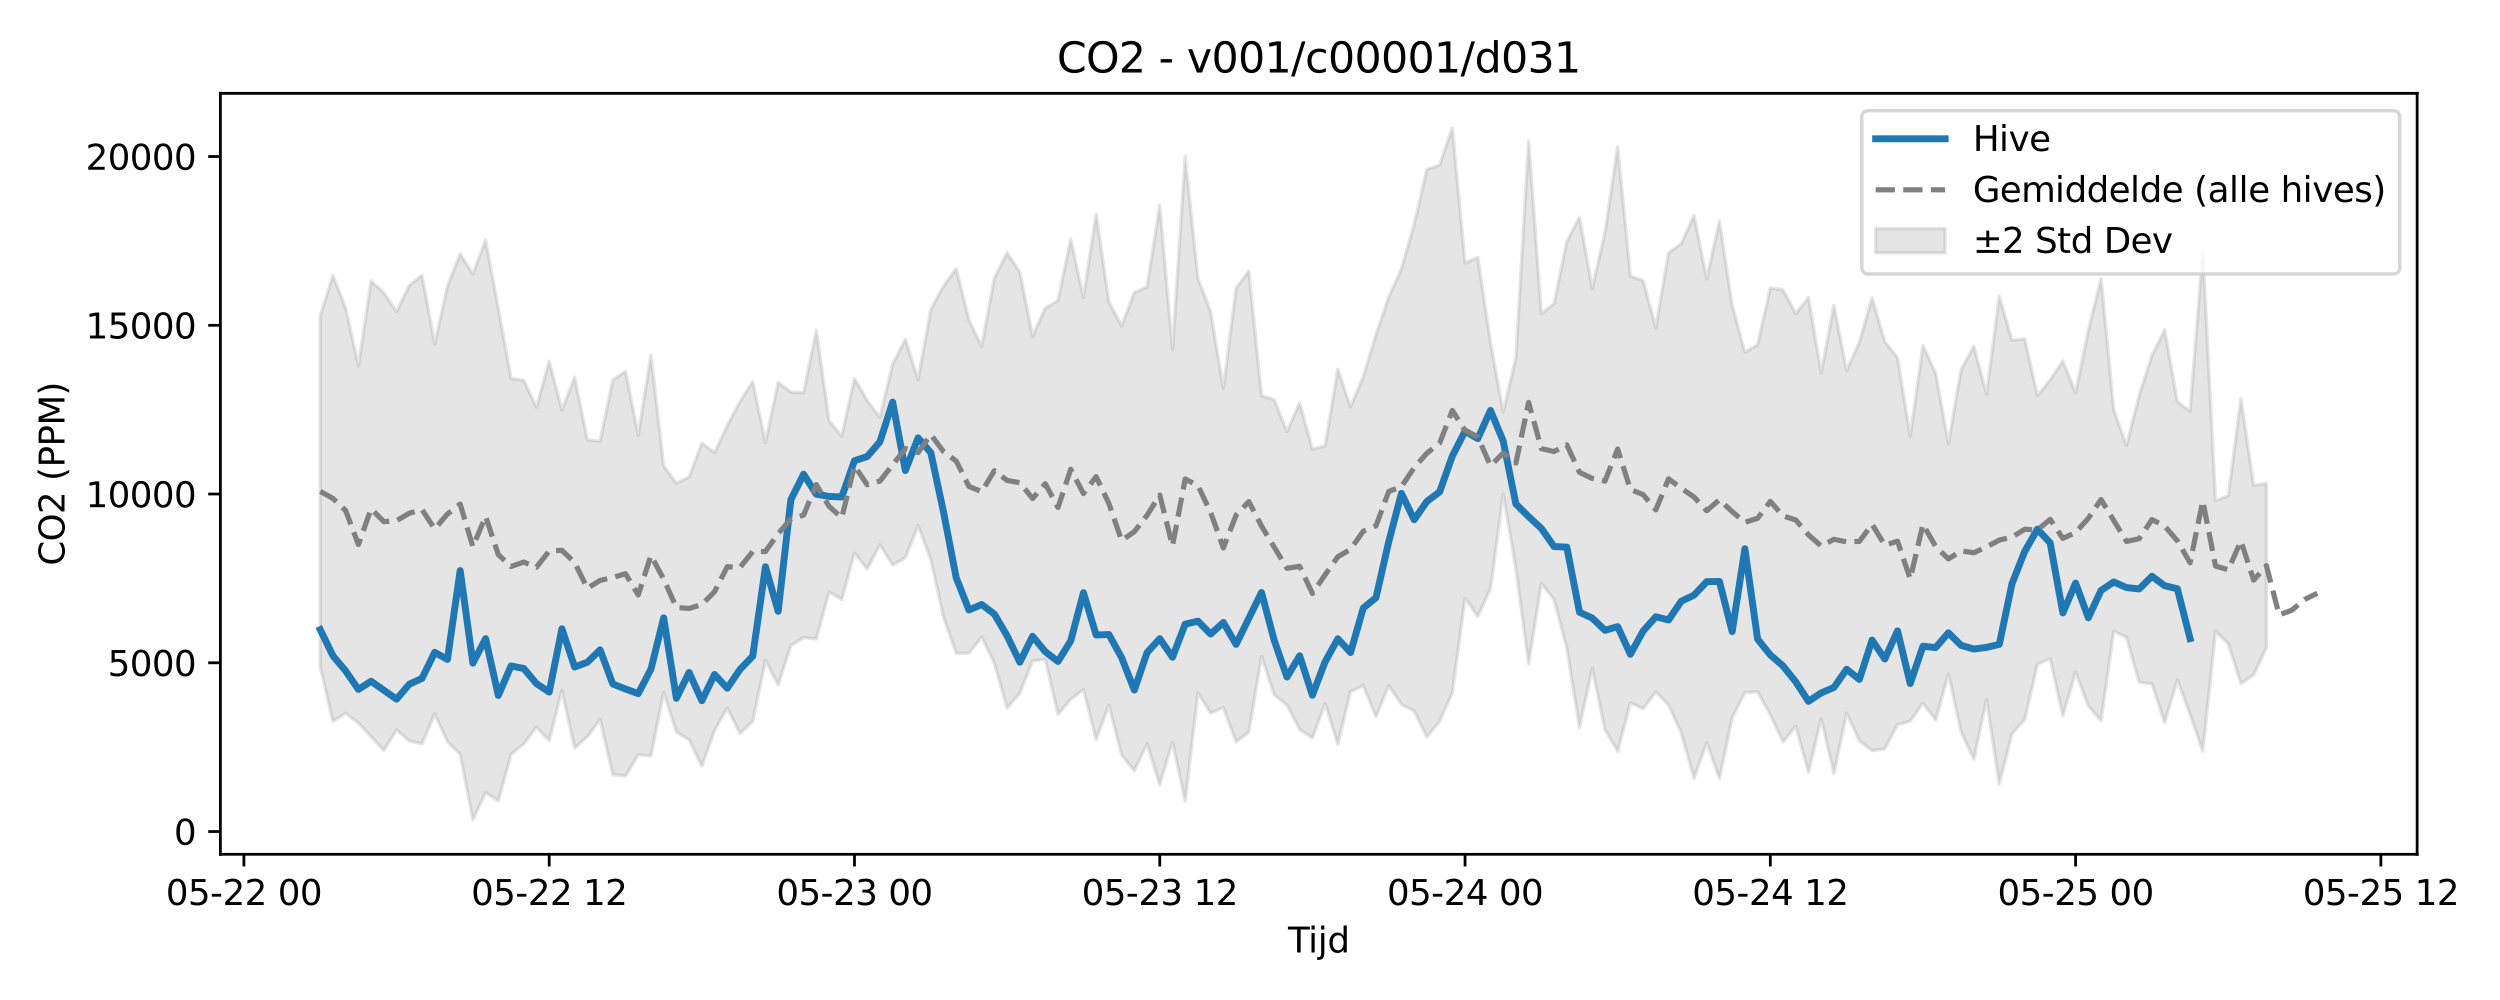 <?xml version="1.0" encoding="utf-8" standalone="no"?>
<!DOCTYPE svg PUBLIC "-//W3C//DTD SVG 1.1//EN"
  "http://www.w3.org/Graphics/SVG/1.1/DTD/svg11.dtd">
<svg xmlns:xlink="http://www.w3.org/1999/xlink" width="720pt" height="288pt" viewBox="0 0 720 288" xmlns="http://www.w3.org/2000/svg" version="1.1">
 <defs>
  <style type="text/css">*{stroke-linejoin: round; stroke-linecap: butt}</style>
 </defs>
 <g id="figure_1">
  <g id="patch_1">
   <path d="M 0 288 
L 720 288 
L 720 0 
L 0 0 
z
" style="fill: #ffffff"/>
  </g>
  <g id="axes_1">
   <g id="patch_2">
    <path d="M 63.47 246.04 
L 696.133 246.04 
L 696.133 26.88 
L 63.47 26.88 
z
" style="fill: #ffffff"/>
   </g>
   <g id="FillBetweenPolyCollection_1">
    <defs>
     <path id="m30965cd5e4" d="M 92.227 -197.021 
L 92.227 -95.971 
L 95.891 -80.215 
L 99.554 -82.6 
L 103.218 -79.746 
L 106.881 -75.806 
L 110.544 -71.879 
L 114.208 -77.77 
L 117.871 -74.588 
L 121.534 -73.757 
L 125.198 -82.393 
L 128.861 -74.367 
L 132.524 -70.794 
L 136.188 -51.922 
L 139.851 -59.736 
L 143.515 -57.352 
L 147.178 -70.682 
L 150.841 -73.752 
L 154.505 -78.546 
L 158.168 -74.696 
L 161.831 -89.16 
L 165.495 -72.623 
L 169.158 -75.848 
L 172.821 -80.729 
L 176.485 -64.885 
L 180.148 -64.534 
L 183.812 -70.606 
L 187.475 -70.311 
L 191.138 -88.585 
L 194.802 -77.234 
L 198.465 -74.918 
L 202.128 -67.379 
L 205.792 -77.561 
L 209.455 -84.107 
L 213.119 -76.758 
L 216.782 -80.193 
L 220.445 -97.823 
L 224.109 -90.753 
L 227.772 -102.062 
L 231.435 -104.413 
L 235.099 -103.967 
L 238.762 -117.516 
L 242.425 -115.334 
L 246.089 -128.72 
L 249.752 -124.115 
L 253.416 -131.13 
L 257.079 -125.253 
L 260.742 -127.374 
L 264.406 -136.649 
L 268.069 -126.833 
L 271.732 -110.297 
L 275.396 -99.789 
L 279.059 -99.887 
L 282.723 -104.56 
L 286.386 -96.937 
L 290.049 -84.067 
L 293.713 -88.368 
L 297.376 -97.671 
L 301.039 -98.095 
L 304.703 -82.301 
L 308.366 -86.532 
L 312.029 -89.443 
L 315.693 -75.077 
L 319.356 -84.943 
L 323.02 -70.569 
L 326.683 -66.021 
L 330.346 -73.811 
L 334.01 -61.994 
L 337.673 -74.276 
L 341.336 -57.217 
L 345 -88.426 
L 348.663 -82.622 
L 352.326 -84.246 
L 355.99 -74.307 
L 359.653 -77.131 
L 363.317 -98.934 
L 366.98 -87.881 
L 370.643 -84.935 
L 374.307 -77.892 
L 377.97 -75.486 
L 381.633 -85.343 
L 385.297 -73.614 
L 388.96 -88.835 
L 392.624 -90.568 
L 396.287 -81.504 
L 399.95 -90.526 
L 403.614 -85.151 
L 407.277 -83.223 
L 410.94 -75.711 
L 414.604 -80.262 
L 418.267 -88.435 
L 421.93 -115.727 
L 425.594 -110.481 
L 429.257 -118.349 
L 432.921 -145.697 
L 436.584 -124.224 
L 440.247 -96.854 
L 443.911 -119.948 
L 447.574 -115.328 
L 451.237 -101.324 
L 454.901 -78.5 
L 458.564 -95.487 
L 462.227 -77.907 
L 465.891 -71.615 
L 469.554 -85.613 
L 473.218 -83.876 
L 476.881 -88.714 
L 480.544 -84.982 
L 484.208 -76.927 
L 487.871 -63.832 
L 491.534 -74.112 
L 495.198 -63.802 
L 498.861 -81.213 
L 502.525 -88.549 
L 506.188 -88.763 
L 509.851 -82.133 
L 513.515 -74.3 
L 517.178 -78.859 
L 520.841 -65.63 
L 524.505 -80.968 
L 528.168 -65.281 
L 531.831 -82.646 
L 535.495 -74.686 
L 539.158 -71.826 
L 542.822 -72.318 
L 546.485 -79.274 
L 550.148 -80.289 
L 553.812 -85.506 
L 557.475 -80.696 
L 561.138 -93.842 
L 564.802 -77.184 
L 568.465 -69.344 
L 572.128 -86.523 
L 575.792 -62.238 
L 579.455 -76.631 
L 583.119 -80.758 
L 586.782 -96.718 
L 590.445 -98.295 
L 594.109 -81.856 
L 597.772 -94.463 
L 601.435 -84.688 
L 605.099 -80.463 
L 608.762 -106.233 
L 612.426 -104.444 
L 616.089 -91.526 
L 619.752 -91.063 
L 623.416 -79.964 
L 627.079 -92.152 
L 630.742 -82.269 
L 634.406 -71.697 
L 638.069 -106.169 
L 641.732 -102.613 
L 645.396 -91.116 
L 649.059 -93.669 
L 652.723 -101.423 
L 652.723 -148.791 
L 652.723 -148.791 
L 649.059 -148.157 
L 645.396 -173.26 
L 641.732 -145.216 
L 638.069 -143.795 
L 634.406 -215.778 
L 630.742 -169.548 
L 627.079 -172.335 
L 623.416 -193.047 
L 619.752 -185.638 
L 616.089 -174.182 
L 612.426 -159.703 
L 608.762 -169.93 
L 605.099 -207.806 
L 601.435 -192.792 
L 597.772 -174.843 
L 594.109 -184.039 
L 590.445 -178.598 
L 586.782 -174.036 
L 583.119 -190.384 
L 579.455 -189.992 
L 575.792 -202.673 
L 572.128 -174.482 
L 568.465 -188.258 
L 564.802 -181.538 
L 561.138 -160.222 
L 557.475 -180.516 
L 553.812 -188.491 
L 550.148 -162.278 
L 546.485 -185.016 
L 542.822 -189.607 
L 539.158 -202.223 
L 535.495 -189.466 
L 531.831 -181.244 
L 528.168 -200.057 
L 524.505 -180.513 
L 520.841 -202.275 
L 517.178 -197.65 
L 513.515 -204.522 
L 509.851 -205.061 
L 506.188 -188.7 
L 502.525 -186.578 
L 498.861 -200.111 
L 495.198 -224.345 
L 491.534 -207.702 
L 487.871 -225.922 
L 484.208 -217.811 
L 480.544 -215.208 
L 476.881 -193.611 
L 473.218 -207.219 
L 469.554 -208.5 
L 465.891 -245.71 
L 462.227 -220.992 
L 458.564 -204.922 
L 454.901 -225.43 
L 451.237 -218.44 
L 447.574 -200.582 
L 443.911 -197.637 
L 440.247 -247.381 
L 436.584 -185.048 
L 432.921 -169.343 
L 429.257 -189.403 
L 425.594 -213.897 
L 421.93 -212.252 
L 418.267 -251.158 
L 414.604 -240.471 
L 410.94 -239.238 
L 407.277 -223.418 
L 403.614 -210.61 
L 399.95 -202.378 
L 396.287 -191.649 
L 392.624 -179.508 
L 388.96 -170.775 
L 385.297 -181.683 
L 381.633 -159.59 
L 377.97 -158.675 
L 374.307 -171.934 
L 370.643 -163.715 
L 366.98 -172.85 
L 363.317 -174.068 
L 359.653 -209.95 
L 355.99 -204.952 
L 352.326 -176.105 
L 348.663 -198.254 
L 345 -207.861 
L 341.336 -242.881 
L 337.673 -187.279 
L 334.01 -228.859 
L 330.346 -205.356 
L 326.683 -203.739 
L 323.02 -194.116 
L 319.356 -201.096 
L 315.693 -226.389 
L 312.029 -202.268 
L 308.366 -219.178 
L 304.703 -201.416 
L 301.039 -199.268 
L 297.376 -191.182 
L 293.713 -209.63 
L 290.049 -215.194 
L 286.386 -207.966 
L 282.723 -188.249 
L 279.059 -195.934 
L 275.396 -210.632 
L 271.732 -205.586 
L 268.069 -198.877 
L 264.406 -178.644 
L 260.742 -190.266 
L 257.079 -183.154 
L 253.416 -167.751 
L 249.752 -172.658 
L 246.089 -178.978 
L 242.425 -162.413 
L 238.762 -166.862 
L 235.099 -192.885 
L 231.435 -174.883 
L 227.772 -175.073 
L 224.109 -177.836 
L 220.445 -160.501 
L 216.782 -178.107 
L 213.119 -172.365 
L 209.455 -165.47 
L 205.792 -157.635 
L 202.128 -160.382 
L 198.465 -150.612 
L 194.802 -148.842 
L 191.138 -153.807 
L 187.475 -185.73 
L 183.812 -162.692 
L 180.148 -181.012 
L 176.485 -178.515 
L 172.821 -160.952 
L 169.158 -161.293 
L 165.495 -179.355 
L 161.831 -169.874 
L 158.168 -183.955 
L 154.505 -170.736 
L 150.841 -178.473 
L 147.178 -179.017 
L 143.515 -199.168 
L 139.851 -218.86 
L 136.188 -209.129 
L 132.524 -214.854 
L 128.861 -205.565 
L 125.198 -188.914 
L 121.534 -208.742 
L 117.871 -205.779 
L 114.208 -198.317 
L 110.544 -203.648 
L 106.881 -207.104 
L 103.218 -182.628 
L 99.554 -199.283 
L 95.891 -208.687 
L 92.227 -197.021 
z
" style="stroke: #808080; stroke-opacity: 0.2"/>
    </defs>
    <g clip-path="url(#p975e782671)">
     <use xlink:href="#m30965cd5e4" x="0" y="288" style="fill: #808080; fill-opacity: 0.2; stroke: #808080; stroke-opacity: 0.2"/>
    </g>
   </g>
   <g id="matplotlib.axis_1">
    <g id="xtick_1">
     <g id="line2d_1">
      <defs>
       <path id="mba63f60abb" d="M 0 0 
L 0 3.5 
" style="stroke: #000000; stroke-width: 0.8"/>
      </defs>
      <g>
       <use xlink:href="#mba63f60abb" x="70.247" y="246.04" style="stroke: #000000; stroke-width: 0.8"/>
      </g>
     </g>
     <g id="text_1">
      <!-- 05-22 00 -->
      <g transform="translate(47.767 260.638) scale(0.1 -0.1)">
       <defs>
        <path id="DejaVuSans-30" d="M 2034 4250 
Q 1547 4250 1301 3770 
Q 1056 3291 1056 2328 
Q 1056 1369 1301 889 
Q 1547 409 2034 409 
Q 2525 409 2770 889 
Q 3016 1369 3016 2328 
Q 3016 3291 2770 3770 
Q 2525 4250 2034 4250 
z
M 2034 4750 
Q 2819 4750 3233 4129 
Q 3647 3509 3647 2328 
Q 3647 1150 3233 529 
Q 2819 -91 2034 -91 
Q 1250 -91 836 529 
Q 422 1150 422 2328 
Q 422 3509 836 4129 
Q 1250 4750 2034 4750 
z
" transform="scale(0.016)"/>
        <path id="DejaVuSans-35" d="M 691 4666 
L 3169 4666 
L 3169 4134 
L 1269 4134 
L 1269 2991 
Q 1406 3038 1543 3061 
Q 1681 3084 1819 3084 
Q 2600 3084 3056 2656 
Q 3513 2228 3513 1497 
Q 3513 744 3044 326 
Q 2575 -91 1722 -91 
Q 1428 -91 1123 -41 
Q 819 9 494 109 
L 494 744 
Q 775 591 1075 516 
Q 1375 441 1709 441 
Q 2250 441 2565 725 
Q 2881 1009 2881 1497 
Q 2881 1984 2565 2268 
Q 2250 2553 1709 2553 
Q 1456 2553 1204 2497 
Q 953 2441 691 2322 
L 691 4666 
z
" transform="scale(0.016)"/>
        <path id="DejaVuSans-2d" d="M 313 2009 
L 1997 2009 
L 1997 1497 
L 313 1497 
L 313 2009 
z
" transform="scale(0.016)"/>
        <path id="DejaVuSans-32" d="M 1228 531 
L 3431 531 
L 3431 0 
L 469 0 
L 469 531 
Q 828 903 1448 1529 
Q 2069 2156 2228 2338 
Q 2531 2678 2651 2914 
Q 2772 3150 2772 3378 
Q 2772 3750 2511 3984 
Q 2250 4219 1831 4219 
Q 1534 4219 1204 4116 
Q 875 4013 500 3803 
L 500 4441 
Q 881 4594 1212 4672 
Q 1544 4750 1819 4750 
Q 2544 4750 2975 4387 
Q 3406 4025 3406 3419 
Q 3406 3131 3298 2873 
Q 3191 2616 2906 2266 
Q 2828 2175 2409 1742 
Q 1991 1309 1228 531 
z
" transform="scale(0.016)"/>
        <path id="DejaVuSans-20" transform="scale(0.016)"/>
       </defs>
       <use xlink:href="#DejaVuSans-30"/>
       <use xlink:href="#DejaVuSans-35" transform="translate(63.623 0)"/>
       <use xlink:href="#DejaVuSans-2d" transform="translate(127.246 0)"/>
       <use xlink:href="#DejaVuSans-32" transform="translate(163.33 0)"/>
       <use xlink:href="#DejaVuSans-32" transform="translate(226.953 0)"/>
       <use xlink:href="#DejaVuSans-20" transform="translate(290.576 0)"/>
       <use xlink:href="#DejaVuSans-30" transform="translate(322.363 0)"/>
       <use xlink:href="#DejaVuSans-30" transform="translate(385.986 0)"/>
      </g>
     </g>
    </g>
    <g id="xtick_2">
     <g id="line2d_2">
      <g>
       <use xlink:href="#mba63f60abb" x="158.168" y="246.04" style="stroke: #000000; stroke-width: 0.8"/>
      </g>
     </g>
     <g id="text_2">
      <!-- 05-22 12 -->
      <g transform="translate(135.688 260.638) scale(0.1 -0.1)">
       <defs>
        <path id="DejaVuSans-31" d="M 794 531 
L 1825 531 
L 1825 4091 
L 703 3866 
L 703 4441 
L 1819 4666 
L 2450 4666 
L 2450 531 
L 3481 531 
L 3481 0 
L 794 0 
L 794 531 
z
" transform="scale(0.016)"/>
       </defs>
       <use xlink:href="#DejaVuSans-30"/>
       <use xlink:href="#DejaVuSans-35" transform="translate(63.623 0)"/>
       <use xlink:href="#DejaVuSans-2d" transform="translate(127.246 0)"/>
       <use xlink:href="#DejaVuSans-32" transform="translate(163.33 0)"/>
       <use xlink:href="#DejaVuSans-32" transform="translate(226.953 0)"/>
       <use xlink:href="#DejaVuSans-20" transform="translate(290.576 0)"/>
       <use xlink:href="#DejaVuSans-31" transform="translate(322.363 0)"/>
       <use xlink:href="#DejaVuSans-32" transform="translate(385.986 0)"/>
      </g>
     </g>
    </g>
    <g id="xtick_3">
     <g id="line2d_3">
      <g>
       <use xlink:href="#mba63f60abb" x="246.089" y="246.04" style="stroke: #000000; stroke-width: 0.8"/>
      </g>
     </g>
     <g id="text_3">
      <!-- 05-23 00 -->
      <g transform="translate(223.608 260.638) scale(0.1 -0.1)">
       <defs>
        <path id="DejaVuSans-33" d="M 2597 2516 
Q 3050 2419 3304 2112 
Q 3559 1806 3559 1356 
Q 3559 666 3084 287 
Q 2609 -91 1734 -91 
Q 1441 -91 1130 -33 
Q 819 25 488 141 
L 488 750 
Q 750 597 1062 519 
Q 1375 441 1716 441 
Q 2309 441 2620 675 
Q 2931 909 2931 1356 
Q 2931 1769 2642 2001 
Q 2353 2234 1838 2234 
L 1294 2234 
L 1294 2753 
L 1863 2753 
Q 2328 2753 2575 2939 
Q 2822 3125 2822 3475 
Q 2822 3834 2567 4026 
Q 2313 4219 1838 4219 
Q 1578 4219 1281 4162 
Q 984 4106 628 3988 
L 628 4550 
Q 988 4650 1302 4700 
Q 1616 4750 1894 4750 
Q 2613 4750 3031 4423 
Q 3450 4097 3450 3541 
Q 3450 3153 3228 2886 
Q 3006 2619 2597 2516 
z
" transform="scale(0.016)"/>
       </defs>
       <use xlink:href="#DejaVuSans-30"/>
       <use xlink:href="#DejaVuSans-35" transform="translate(63.623 0)"/>
       <use xlink:href="#DejaVuSans-2d" transform="translate(127.246 0)"/>
       <use xlink:href="#DejaVuSans-32" transform="translate(163.33 0)"/>
       <use xlink:href="#DejaVuSans-33" transform="translate(226.953 0)"/>
       <use xlink:href="#DejaVuSans-20" transform="translate(290.576 0)"/>
       <use xlink:href="#DejaVuSans-30" transform="translate(322.363 0)"/>
       <use xlink:href="#DejaVuSans-30" transform="translate(385.986 0)"/>
      </g>
     </g>
    </g>
    <g id="xtick_4">
     <g id="line2d_4">
      <g>
       <use xlink:href="#mba63f60abb" x="334.01" y="246.04" style="stroke: #000000; stroke-width: 0.8"/>
      </g>
     </g>
     <g id="text_4">
      <!-- 05-23 12 -->
      <g transform="translate(311.529 260.638) scale(0.1 -0.1)">
       <use xlink:href="#DejaVuSans-30"/>
       <use xlink:href="#DejaVuSans-35" transform="translate(63.623 0)"/>
       <use xlink:href="#DejaVuSans-2d" transform="translate(127.246 0)"/>
       <use xlink:href="#DejaVuSans-32" transform="translate(163.33 0)"/>
       <use xlink:href="#DejaVuSans-33" transform="translate(226.953 0)"/>
       <use xlink:href="#DejaVuSans-20" transform="translate(290.576 0)"/>
       <use xlink:href="#DejaVuSans-31" transform="translate(322.363 0)"/>
       <use xlink:href="#DejaVuSans-32" transform="translate(385.986 0)"/>
      </g>
     </g>
    </g>
    <g id="xtick_5">
     <g id="line2d_5">
      <g>
       <use xlink:href="#mba63f60abb" x="421.93" y="246.04" style="stroke: #000000; stroke-width: 0.8"/>
      </g>
     </g>
     <g id="text_5">
      <!-- 05-24 00 -->
      <g transform="translate(399.45 260.638) scale(0.1 -0.1)">
       <defs>
        <path id="DejaVuSans-34" d="M 2419 4116 
L 825 1625 
L 2419 1625 
L 2419 4116 
z
M 2253 4666 
L 3047 4666 
L 3047 1625 
L 3713 1625 
L 3713 1100 
L 3047 1100 
L 3047 0 
L 2419 0 
L 2419 1100 
L 313 1100 
L 313 1709 
L 2253 4666 
z
" transform="scale(0.016)"/>
       </defs>
       <use xlink:href="#DejaVuSans-30"/>
       <use xlink:href="#DejaVuSans-35" transform="translate(63.623 0)"/>
       <use xlink:href="#DejaVuSans-2d" transform="translate(127.246 0)"/>
       <use xlink:href="#DejaVuSans-32" transform="translate(163.33 0)"/>
       <use xlink:href="#DejaVuSans-34" transform="translate(226.953 0)"/>
       <use xlink:href="#DejaVuSans-20" transform="translate(290.576 0)"/>
       <use xlink:href="#DejaVuSans-30" transform="translate(322.363 0)"/>
       <use xlink:href="#DejaVuSans-30" transform="translate(385.986 0)"/>
      </g>
     </g>
    </g>
    <g id="xtick_6">
     <g id="line2d_6">
      <g>
       <use xlink:href="#mba63f60abb" x="509.851" y="246.04" style="stroke: #000000; stroke-width: 0.8"/>
      </g>
     </g>
     <g id="text_6">
      <!-- 05-24 12 -->
      <g transform="translate(487.371 260.638) scale(0.1 -0.1)">
       <use xlink:href="#DejaVuSans-30"/>
       <use xlink:href="#DejaVuSans-35" transform="translate(63.623 0)"/>
       <use xlink:href="#DejaVuSans-2d" transform="translate(127.246 0)"/>
       <use xlink:href="#DejaVuSans-32" transform="translate(163.33 0)"/>
       <use xlink:href="#DejaVuSans-34" transform="translate(226.953 0)"/>
       <use xlink:href="#DejaVuSans-20" transform="translate(290.576 0)"/>
       <use xlink:href="#DejaVuSans-31" transform="translate(322.363 0)"/>
       <use xlink:href="#DejaVuSans-32" transform="translate(385.986 0)"/>
      </g>
     </g>
    </g>
    <g id="xtick_7">
     <g id="line2d_7">
      <g>
       <use xlink:href="#mba63f60abb" x="597.772" y="246.04" style="stroke: #000000; stroke-width: 0.8"/>
      </g>
     </g>
     <g id="text_7">
      <!-- 05-25 00 -->
      <g transform="translate(575.292 260.638) scale(0.1 -0.1)">
       <use xlink:href="#DejaVuSans-30"/>
       <use xlink:href="#DejaVuSans-35" transform="translate(63.623 0)"/>
       <use xlink:href="#DejaVuSans-2d" transform="translate(127.246 0)"/>
       <use xlink:href="#DejaVuSans-32" transform="translate(163.33 0)"/>
       <use xlink:href="#DejaVuSans-35" transform="translate(226.953 0)"/>
       <use xlink:href="#DejaVuSans-20" transform="translate(290.576 0)"/>
       <use xlink:href="#DejaVuSans-30" transform="translate(322.363 0)"/>
       <use xlink:href="#DejaVuSans-30" transform="translate(385.986 0)"/>
      </g>
     </g>
    </g>
    <g id="xtick_8">
     <g id="line2d_8">
      <g>
       <use xlink:href="#mba63f60abb" x="685.693" y="246.04" style="stroke: #000000; stroke-width: 0.8"/>
      </g>
     </g>
     <g id="text_8">
      <!-- 05-25 12 -->
      <g transform="translate(663.212 260.638) scale(0.1 -0.1)">
       <use xlink:href="#DejaVuSans-30"/>
       <use xlink:href="#DejaVuSans-35" transform="translate(63.623 0)"/>
       <use xlink:href="#DejaVuSans-2d" transform="translate(127.246 0)"/>
       <use xlink:href="#DejaVuSans-32" transform="translate(163.33 0)"/>
       <use xlink:href="#DejaVuSans-35" transform="translate(226.953 0)"/>
       <use xlink:href="#DejaVuSans-20" transform="translate(290.576 0)"/>
       <use xlink:href="#DejaVuSans-31" transform="translate(322.363 0)"/>
       <use xlink:href="#DejaVuSans-32" transform="translate(385.986 0)"/>
      </g>
     </g>
    </g>
    <g id="text_9">
     <!-- Tijd -->
     <g transform="translate(370.952 274.317) scale(0.1 -0.1)">
      <defs>
       <path id="DejaVuSans-54" d="M -19 4666 
L 3928 4666 
L 3928 4134 
L 2272 4134 
L 2272 0 
L 1638 0 
L 1638 4134 
L -19 4134 
L -19 4666 
z
" transform="scale(0.016)"/>
       <path id="DejaVuSans-69" d="M 603 3500 
L 1178 3500 
L 1178 0 
L 603 0 
L 603 3500 
z
M 603 4863 
L 1178 4863 
L 1178 4134 
L 603 4134 
L 603 4863 
z
" transform="scale(0.016)"/>
       <path id="DejaVuSans-6a" d="M 603 3500 
L 1178 3500 
L 1178 -63 
Q 1178 -731 923 -1031 
Q 669 -1331 103 -1331 
L -116 -1331 
L -116 -844 
L 38 -844 
Q 366 -844 484 -692 
Q 603 -541 603 -63 
L 603 3500 
z
M 603 4863 
L 1178 4863 
L 1178 4134 
L 603 4134 
L 603 4863 
z
" transform="scale(0.016)"/>
       <path id="DejaVuSans-64" d="M 2906 2969 
L 2906 4863 
L 3481 4863 
L 3481 0 
L 2906 0 
L 2906 525 
Q 2725 213 2448 61 
Q 2172 -91 1784 -91 
Q 1150 -91 751 415 
Q 353 922 353 1747 
Q 353 2572 751 3078 
Q 1150 3584 1784 3584 
Q 2172 3584 2448 3432 
Q 2725 3281 2906 2969 
z
M 947 1747 
Q 947 1113 1208 752 
Q 1469 391 1925 391 
Q 2381 391 2643 752 
Q 2906 1113 2906 1747 
Q 2906 2381 2643 2742 
Q 2381 3103 1925 3103 
Q 1469 3103 1208 2742 
Q 947 2381 947 1747 
z
" transform="scale(0.016)"/>
      </defs>
      <use xlink:href="#DejaVuSans-54"/>
      <use xlink:href="#DejaVuSans-69" transform="translate(57.959 0)"/>
      <use xlink:href="#DejaVuSans-6a" transform="translate(85.742 0)"/>
      <use xlink:href="#DejaVuSans-64" transform="translate(113.525 0)"/>
     </g>
    </g>
   </g>
   <g id="matplotlib.axis_2">
    <g id="ytick_1">
     <g id="line2d_9">
      <defs>
       <path id="m6aedd9c3fc" d="M 0 0 
L -3.5 0 
" style="stroke: #000000; stroke-width: 0.8"/>
      </defs>
      <g>
       <use xlink:href="#m6aedd9c3fc" x="63.47" y="239.479" style="stroke: #000000; stroke-width: 0.8"/>
      </g>
     </g>
     <g id="text_10">
      <!-- 0 -->
      <g transform="translate(50.108 243.278) scale(0.1 -0.1)">
       <use xlink:href="#DejaVuSans-30"/>
      </g>
     </g>
    </g>
    <g id="ytick_2">
     <g id="line2d_10">
      <g>
       <use xlink:href="#m6aedd9c3fc" x="63.47" y="190.881" style="stroke: #000000; stroke-width: 0.8"/>
      </g>
     </g>
     <g id="text_11">
      <!-- 5000 -->
      <g transform="translate(31.02 194.68) scale(0.1 -0.1)">
       <use xlink:href="#DejaVuSans-35"/>
       <use xlink:href="#DejaVuSans-30" transform="translate(63.623 0)"/>
       <use xlink:href="#DejaVuSans-30" transform="translate(127.246 0)"/>
       <use xlink:href="#DejaVuSans-30" transform="translate(190.869 0)"/>
      </g>
     </g>
    </g>
    <g id="ytick_3">
     <g id="line2d_11">
      <g>
       <use xlink:href="#m6aedd9c3fc" x="63.47" y="142.283" style="stroke: #000000; stroke-width: 0.8"/>
      </g>
     </g>
     <g id="text_12">
      <!-- 10000 -->
      <g transform="translate(24.657 146.082) scale(0.1 -0.1)">
       <use xlink:href="#DejaVuSans-31"/>
       <use xlink:href="#DejaVuSans-30" transform="translate(63.623 0)"/>
       <use xlink:href="#DejaVuSans-30" transform="translate(127.246 0)"/>
       <use xlink:href="#DejaVuSans-30" transform="translate(190.869 0)"/>
       <use xlink:href="#DejaVuSans-30" transform="translate(254.492 0)"/>
      </g>
     </g>
    </g>
    <g id="ytick_4">
     <g id="line2d_12">
      <g>
       <use xlink:href="#m6aedd9c3fc" x="63.47" y="93.684" style="stroke: #000000; stroke-width: 0.8"/>
      </g>
     </g>
     <g id="text_13">
      <!-- 15000 -->
      <g transform="translate(24.657 97.484) scale(0.1 -0.1)">
       <use xlink:href="#DejaVuSans-31"/>
       <use xlink:href="#DejaVuSans-35" transform="translate(63.623 0)"/>
       <use xlink:href="#DejaVuSans-30" transform="translate(127.246 0)"/>
       <use xlink:href="#DejaVuSans-30" transform="translate(190.869 0)"/>
       <use xlink:href="#DejaVuSans-30" transform="translate(254.492 0)"/>
      </g>
     </g>
    </g>
    <g id="ytick_5">
     <g id="line2d_13">
      <g>
       <use xlink:href="#m6aedd9c3fc" x="63.47" y="45.086" style="stroke: #000000; stroke-width: 0.8"/>
      </g>
     </g>
     <g id="text_14">
      <!-- 20000 -->
      <g transform="translate(24.657 48.885) scale(0.1 -0.1)">
       <use xlink:href="#DejaVuSans-32"/>
       <use xlink:href="#DejaVuSans-30" transform="translate(63.623 0)"/>
       <use xlink:href="#DejaVuSans-30" transform="translate(127.246 0)"/>
       <use xlink:href="#DejaVuSans-30" transform="translate(190.869 0)"/>
       <use xlink:href="#DejaVuSans-30" transform="translate(254.492 0)"/>
      </g>
     </g>
    </g>
    <g id="text_15">
     <!-- CO2 (PPM) -->
     <g transform="translate(18.578 162.903) rotate(-90) scale(0.1 -0.1)">
      <defs>
       <path id="DejaVuSans-43" d="M 4122 4306 
L 4122 3641 
Q 3803 3938 3442 4084 
Q 3081 4231 2675 4231 
Q 1875 4231 1450 3742 
Q 1025 3253 1025 2328 
Q 1025 1406 1450 917 
Q 1875 428 2675 428 
Q 3081 428 3442 575 
Q 3803 722 4122 1019 
L 4122 359 
Q 3791 134 3420 21 
Q 3050 -91 2638 -91 
Q 1578 -91 968 557 
Q 359 1206 359 2328 
Q 359 3453 968 4101 
Q 1578 4750 2638 4750 
Q 3056 4750 3426 4639 
Q 3797 4528 4122 4306 
z
" transform="scale(0.016)"/>
       <path id="DejaVuSans-4f" d="M 2522 4238 
Q 1834 4238 1429 3725 
Q 1025 3213 1025 2328 
Q 1025 1447 1429 934 
Q 1834 422 2522 422 
Q 3209 422 3611 934 
Q 4013 1447 4013 2328 
Q 4013 3213 3611 3725 
Q 3209 4238 2522 4238 
z
M 2522 4750 
Q 3503 4750 4090 4092 
Q 4678 3434 4678 2328 
Q 4678 1225 4090 567 
Q 3503 -91 2522 -91 
Q 1538 -91 948 565 
Q 359 1222 359 2328 
Q 359 3434 948 4092 
Q 1538 4750 2522 4750 
z
" transform="scale(0.016)"/>
       <path id="DejaVuSans-28" d="M 1984 4856 
Q 1566 4138 1362 3434 
Q 1159 2731 1159 2009 
Q 1159 1288 1364 580 
Q 1569 -128 1984 -844 
L 1484 -844 
Q 1016 -109 783 600 
Q 550 1309 550 2009 
Q 550 2706 781 3412 
Q 1013 4119 1484 4856 
L 1984 4856 
z
" transform="scale(0.016)"/>
       <path id="DejaVuSans-50" d="M 1259 4147 
L 1259 2394 
L 2053 2394 
Q 2494 2394 2734 2622 
Q 2975 2850 2975 3272 
Q 2975 3691 2734 3919 
Q 2494 4147 2053 4147 
L 1259 4147 
z
M 628 4666 
L 2053 4666 
Q 2838 4666 3239 4311 
Q 3641 3956 3641 3272 
Q 3641 2581 3239 2228 
Q 2838 1875 2053 1875 
L 1259 1875 
L 1259 0 
L 628 0 
L 628 4666 
z
" transform="scale(0.016)"/>
       <path id="DejaVuSans-4d" d="M 628 4666 
L 1569 4666 
L 2759 1491 
L 3956 4666 
L 4897 4666 
L 4897 0 
L 4281 0 
L 4281 4097 
L 3078 897 
L 2444 897 
L 1241 4097 
L 1241 0 
L 628 0 
L 628 4666 
z
" transform="scale(0.016)"/>
       <path id="DejaVuSans-29" d="M 513 4856 
L 1013 4856 
Q 1481 4119 1714 3412 
Q 1947 2706 1947 2009 
Q 1947 1309 1714 600 
Q 1481 -109 1013 -844 
L 513 -844 
Q 928 -128 1133 580 
Q 1338 1288 1338 2009 
Q 1338 2731 1133 3434 
Q 928 4138 513 4856 
z
" transform="scale(0.016)"/>
      </defs>
      <use xlink:href="#DejaVuSans-43"/>
      <use xlink:href="#DejaVuSans-4f" transform="translate(69.824 0)"/>
      <use xlink:href="#DejaVuSans-32" transform="translate(148.535 0)"/>
      <use xlink:href="#DejaVuSans-20" transform="translate(212.158 0)"/>
      <use xlink:href="#DejaVuSans-28" transform="translate(243.945 0)"/>
      <use xlink:href="#DejaVuSans-50" transform="translate(282.959 0)"/>
      <use xlink:href="#DejaVuSans-50" transform="translate(343.262 0)"/>
      <use xlink:href="#DejaVuSans-4d" transform="translate(403.564 0)"/>
      <use xlink:href="#DejaVuSans-29" transform="translate(489.844 0)"/>
     </g>
    </g>
   </g>
   <g id="line2d_14">
    <path d="M 92.227 181.336 
L 95.891 188.875 
L 99.554 193.233 
L 103.218 198.55 
L 106.881 196.204 
L 114.208 201.362 
L 117.871 197.059 
L 121.534 195.381 
L 125.198 187.871 
L 128.861 189.899 
L 132.524 164.337 
L 136.188 190.983 
L 139.851 183.931 
L 143.515 200.299 
L 147.178 191.801 
L 150.841 192.524 
L 154.505 196.888 
L 158.168 199.308 
L 161.831 181.087 
L 165.495 192.106 
L 169.158 190.73 
L 172.821 187.162 
L 176.485 196.985 
L 180.148 198.436 
L 183.812 199.761 
L 187.475 192.705 
L 191.138 177.951 
L 194.802 201.113 
L 198.465 193.667 
L 202.128 201.801 
L 205.792 194.25 
L 209.455 198.197 
L 213.119 192.786 
L 216.782 188.982 
L 220.445 163.229 
L 224.109 176.052 
L 227.772 143.906 
L 231.435 136.577 
L 235.099 142.335 
L 238.762 142.973 
L 242.425 143.122 
L 246.089 132.689 
L 249.752 131.487 
L 253.416 127.224 
L 257.079 115.813 
L 260.742 135.505 
L 264.406 126.109 
L 268.069 130.363 
L 271.732 147.467 
L 275.396 166.426 
L 279.059 175.673 
L 282.723 174.098 
L 286.386 176.868 
L 290.049 183.13 
L 293.713 190.709 
L 297.376 183.254 
L 301.039 187.677 
L 304.703 190.497 
L 308.366 184.589 
L 312.029 170.693 
L 315.693 182.882 
L 319.356 182.742 
L 323.02 189.371 
L 326.683 198.747 
L 330.346 187.949 
L 334.01 183.941 
L 337.673 189.271 
L 341.336 179.752 
L 345 178.9 
L 348.663 182.61 
L 352.326 179.272 
L 355.99 185.574 
L 363.317 170.635 
L 366.98 184.44 
L 370.643 194.992 
L 374.307 188.859 
L 377.97 200.218 
L 381.633 190.57 
L 385.297 183.974 
L 388.96 187.929 
L 392.624 175.109 
L 396.287 172.122 
L 399.95 156.036 
L 403.614 142.092 
L 407.277 149.676 
L 410.94 144.415 
L 414.604 141.661 
L 418.267 131.358 
L 421.93 124.172 
L 425.594 126.32 
L 429.257 118.21 
L 432.921 127.02 
L 436.584 145.169 
L 440.247 148.795 
L 443.911 152.187 
L 447.574 157.406 
L 451.237 157.572 
L 454.901 176.321 
L 458.564 178.002 
L 462.227 181.527 
L 465.891 180.478 
L 469.554 188.427 
L 473.218 181.744 
L 476.881 177.633 
L 480.544 178.56 
L 484.208 173.139 
L 487.871 171.416 
L 491.534 167.521 
L 495.198 167.46 
L 498.861 181.894 
L 502.525 158.045 
L 506.188 184.055 
L 509.851 188.636 
L 513.515 191.801 
L 517.178 196.373 
L 520.841 201.978 
L 524.505 199.557 
L 528.168 197.986 
L 531.831 192.747 
L 535.495 195.66 
L 539.158 184.34 
L 542.822 189.799 
L 546.485 181.689 
L 550.148 196.865 
L 553.812 186.112 
L 557.475 186.497 
L 561.138 182.253 
L 564.802 185.859 
L 568.465 186.928 
L 572.128 186.446 
L 575.792 185.574 
L 579.455 168.121 
L 583.119 158.8 
L 586.782 152.404 
L 590.445 156.334 
L 594.109 176.509 
L 597.772 167.926 
L 601.435 177.908 
L 605.099 170.049 
L 608.762 167.602 
L 612.426 169.219 
L 616.089 169.614 
L 619.752 165.963 
L 623.416 168.694 
L 627.079 169.566 
L 630.742 183.912 
L 630.742 183.912 
" clip-path="url(#p975e782671)" style="fill: none; stroke: #1f77b4; stroke-width: 2; stroke-linecap: square"/>
   </g>
   <g id="line2d_15">
    <path d="M 92.227 141.504 
L 95.891 143.549 
L 99.554 147.058 
L 103.218 156.813 
L 106.881 146.545 
L 110.544 150.237 
L 114.208 149.956 
L 117.871 147.816 
L 121.534 146.751 
L 125.198 152.346 
L 128.861 148.034 
L 132.524 145.176 
L 136.188 157.475 
L 139.851 148.702 
L 143.515 159.74 
L 147.178 163.151 
L 150.841 161.887 
L 154.505 163.359 
L 158.168 158.675 
L 161.831 158.483 
L 165.495 162.011 
L 169.158 169.43 
L 172.821 167.16 
L 176.485 166.3 
L 180.148 165.227 
L 183.812 171.351 
L 187.475 159.98 
L 191.138 166.804 
L 194.802 174.962 
L 198.465 175.235 
L 202.128 174.12 
L 205.792 170.402 
L 209.455 163.212 
L 213.119 163.439 
L 216.782 158.85 
L 220.445 158.838 
L 224.109 153.705 
L 227.772 149.433 
L 231.435 148.352 
L 235.099 139.574 
L 238.762 145.811 
L 242.425 149.126 
L 246.089 134.151 
L 249.752 139.614 
L 253.416 138.56 
L 260.742 129.18 
L 264.406 130.354 
L 268.069 125.145 
L 271.732 130.059 
L 275.396 132.79 
L 279.059 140.09 
L 282.723 141.596 
L 286.386 135.548 
L 290.049 138.37 
L 293.713 139.001 
L 297.376 143.574 
L 301.039 139.318 
L 304.703 146.141 
L 308.366 135.145 
L 312.029 142.144 
L 315.693 137.267 
L 319.356 144.98 
L 323.02 155.657 
L 326.683 153.12 
L 330.346 148.416 
L 334.01 142.574 
L 337.673 157.223 
L 341.336 137.951 
L 345 139.857 
L 348.663 147.562 
L 352.326 157.824 
L 355.99 148.37 
L 359.653 144.459 
L 363.317 151.499 
L 370.643 163.675 
L 374.307 163.087 
L 377.97 170.919 
L 381.633 165.534 
L 385.297 160.352 
L 388.96 158.195 
L 392.624 152.962 
L 396.287 151.423 
L 399.95 141.548 
L 403.614 140.12 
L 407.277 134.679 
L 410.94 130.526 
L 414.604 127.634 
L 418.267 118.203 
L 421.93 124.01 
L 425.594 125.811 
L 429.257 134.124 
L 432.921 130.48 
L 436.584 133.364 
L 440.247 115.883 
L 443.911 129.207 
L 447.574 130.045 
L 451.237 128.118 
L 454.901 136.035 
L 458.564 137.796 
L 462.227 138.551 
L 465.891 129.338 
L 469.554 140.944 
L 473.218 142.452 
L 476.881 146.838 
L 480.544 137.905 
L 484.208 140.631 
L 487.871 143.123 
L 491.534 147.093 
L 495.198 143.926 
L 498.861 147.338 
L 502.525 150.437 
L 506.188 149.268 
L 509.851 144.403 
L 513.515 148.589 
L 517.178 149.746 
L 520.841 154.048 
L 524.505 157.26 
L 528.168 155.331 
L 531.831 156.055 
L 535.495 155.924 
L 539.158 150.976 
L 542.822 157.038 
L 546.485 155.855 
L 550.148 166.717 
L 553.812 151.002 
L 557.475 157.394 
L 561.138 160.968 
L 564.802 158.639 
L 568.465 159.199 
L 572.128 157.498 
L 575.792 155.545 
L 579.455 154.689 
L 583.119 152.429 
L 586.782 152.623 
L 590.445 149.554 
L 594.109 155.053 
L 597.772 153.347 
L 601.435 149.26 
L 605.099 143.865 
L 612.426 155.926 
L 616.089 155.146 
L 619.752 149.649 
L 623.416 151.494 
L 627.079 155.757 
L 630.742 162.092 
L 634.406 144.262 
L 638.069 163.018 
L 641.732 164.085 
L 645.396 155.812 
L 649.059 167.087 
L 652.723 162.893 
L 656.386 177.095 
L 660.049 175.738 
L 663.713 172.652 
L 667.376 170.863 
L 667.376 170.863 
" clip-path="url(#p975e782671)" style="fill: none; stroke-dasharray: 5.55,2.4; stroke-dashoffset: 0; stroke: #808080; stroke-width: 1.5"/>
   </g>
   <g id="patch_3">
    <path d="M 63.47 246.04 
L 63.47 26.88 
" style="fill: none; stroke: #000000; stroke-width: 0.8; stroke-linejoin: miter; stroke-linecap: square"/>
   </g>
   <g id="patch_4">
    <path d="M 696.133 246.04 
L 696.133 26.88 
" style="fill: none; stroke: #000000; stroke-width: 0.8; stroke-linejoin: miter; stroke-linecap: square"/>
   </g>
   <g id="patch_5">
    <path d="M 63.47 246.04 
L 696.133 246.04 
" style="fill: none; stroke: #000000; stroke-width: 0.8; stroke-linejoin: miter; stroke-linecap: square"/>
   </g>
   <g id="patch_6">
    <path d="M 63.47 26.88 
L 696.133 26.88 
" style="fill: none; stroke: #000000; stroke-width: 0.8; stroke-linejoin: miter; stroke-linecap: square"/>
   </g>
   <g id="text_16">
    <!-- CO2 - v001/c00001/d031 -->
    <g transform="translate(304.399 20.88) scale(0.12 -0.12)">
     <defs>
      <path id="DejaVuSans-76" d="M 191 3500 
L 800 3500 
L 1894 563 
L 2988 3500 
L 3597 3500 
L 2284 0 
L 1503 0 
L 191 3500 
z
" transform="scale(0.016)"/>
      <path id="DejaVuSans-2f" d="M 1625 4666 
L 2156 4666 
L 531 -594 
L 0 -594 
L 1625 4666 
z
" transform="scale(0.016)"/>
      <path id="DejaVuSans-63" d="M 3122 3366 
L 3122 2828 
Q 2878 2963 2633 3030 
Q 2388 3097 2138 3097 
Q 1578 3097 1268 2742 
Q 959 2388 959 1747 
Q 959 1106 1268 751 
Q 1578 397 2138 397 
Q 2388 397 2633 464 
Q 2878 531 3122 666 
L 3122 134 
Q 2881 22 2623 -34 
Q 2366 -91 2075 -91 
Q 1284 -91 818 406 
Q 353 903 353 1747 
Q 353 2603 823 3093 
Q 1294 3584 2113 3584 
Q 2378 3584 2631 3529 
Q 2884 3475 3122 3366 
z
" transform="scale(0.016)"/>
     </defs>
     <use xlink:href="#DejaVuSans-43"/>
     <use xlink:href="#DejaVuSans-4f" transform="translate(69.824 0)"/>
     <use xlink:href="#DejaVuSans-32" transform="translate(148.535 0)"/>
     <use xlink:href="#DejaVuSans-20" transform="translate(212.158 0)"/>
     <use xlink:href="#DejaVuSans-2d" transform="translate(243.945 0)"/>
     <use xlink:href="#DejaVuSans-20" transform="translate(280.029 0)"/>
     <use xlink:href="#DejaVuSans-76" transform="translate(311.816 0)"/>
     <use xlink:href="#DejaVuSans-30" transform="translate(370.996 0)"/>
     <use xlink:href="#DejaVuSans-30" transform="translate(434.619 0)"/>
     <use xlink:href="#DejaVuSans-31" transform="translate(498.242 0)"/>
     <use xlink:href="#DejaVuSans-2f" transform="translate(561.865 0)"/>
     <use xlink:href="#DejaVuSans-63" transform="translate(595.557 0)"/>
     <use xlink:href="#DejaVuSans-30" transform="translate(650.537 0)"/>
     <use xlink:href="#DejaVuSans-30" transform="translate(714.16 0)"/>
     <use xlink:href="#DejaVuSans-30" transform="translate(777.783 0)"/>
     <use xlink:href="#DejaVuSans-30" transform="translate(841.406 0)"/>
     <use xlink:href="#DejaVuSans-31" transform="translate(905.029 0)"/>
     <use xlink:href="#DejaVuSans-2f" transform="translate(968.652 0)"/>
     <use xlink:href="#DejaVuSans-64" transform="translate(1002.344 0)"/>
     <use xlink:href="#DejaVuSans-30" transform="translate(1065.82 0)"/>
     <use xlink:href="#DejaVuSans-33" transform="translate(1129.443 0)"/>
     <use xlink:href="#DejaVuSans-31" transform="translate(1193.066 0)"/>
    </g>
   </g>
   <g id="legend_1">
    <g id="patch_7">
     <path d="M 538.19 78.914 
L 689.133 78.914 
Q 691.133 78.914 691.133 76.914 
L 691.133 33.88 
Q 691.133 31.88 689.133 31.88 
L 538.19 31.88 
Q 536.19 31.88 536.19 33.88 
L 536.19 76.914 
Q 536.19 78.914 538.19 78.914 
z
" style="fill: #ffffff; opacity: 0.8; stroke: #cccccc; stroke-linejoin: miter"/>
    </g>
    <g id="line2d_16">
     <path d="M 540.19 39.978 
L 550.19 39.978 
L 560.19 39.978 
" style="fill: none; stroke: #1f77b4; stroke-width: 2; stroke-linecap: square"/>
    </g>
    <g id="text_17">
     <!-- Hive -->
     <g transform="translate(568.19 43.478) scale(0.1 -0.1)">
      <defs>
       <path id="DejaVuSans-48" d="M 628 4666 
L 1259 4666 
L 1259 2753 
L 3553 2753 
L 3553 4666 
L 4184 4666 
L 4184 0 
L 3553 0 
L 3553 2222 
L 1259 2222 
L 1259 0 
L 628 0 
L 628 4666 
z
" transform="scale(0.016)"/>
       <path id="DejaVuSans-65" d="M 3597 1894 
L 3597 1613 
L 953 1613 
Q 991 1019 1311 708 
Q 1631 397 2203 397 
Q 2534 397 2845 478 
Q 3156 559 3463 722 
L 3463 178 
Q 3153 47 2828 -22 
Q 2503 -91 2169 -91 
Q 1331 -91 842 396 
Q 353 884 353 1716 
Q 353 2575 817 3079 
Q 1281 3584 2069 3584 
Q 2775 3584 3186 3129 
Q 3597 2675 3597 1894 
z
M 3022 2063 
Q 3016 2534 2758 2815 
Q 2500 3097 2075 3097 
Q 1594 3097 1305 2825 
Q 1016 2553 972 2059 
L 3022 2063 
z
" transform="scale(0.016)"/>
      </defs>
      <use xlink:href="#DejaVuSans-48"/>
      <use xlink:href="#DejaVuSans-69" transform="translate(75.195 0)"/>
      <use xlink:href="#DejaVuSans-76" transform="translate(102.979 0)"/>
      <use xlink:href="#DejaVuSans-65" transform="translate(162.158 0)"/>
     </g>
    </g>
    <g id="line2d_17">
     <path d="M 540.19 54.657 
L 550.19 54.657 
L 560.19 54.657 
" style="fill: none; stroke-dasharray: 5.55,2.4; stroke-dashoffset: 0; stroke: #808080; stroke-width: 1.5"/>
    </g>
    <g id="text_18">
     <!-- Gemiddelde (alle hives) -->
     <g transform="translate(568.19 58.157) scale(0.1 -0.1)">
      <defs>
       <path id="DejaVuSans-47" d="M 3809 666 
L 3809 1919 
L 2778 1919 
L 2778 2438 
L 4434 2438 
L 4434 434 
Q 4069 175 3628 42 
Q 3188 -91 2688 -91 
Q 1594 -91 976 548 
Q 359 1188 359 2328 
Q 359 3472 976 4111 
Q 1594 4750 2688 4750 
Q 3144 4750 3555 4637 
Q 3966 4525 4313 4306 
L 4313 3634 
Q 3963 3931 3569 4081 
Q 3175 4231 2741 4231 
Q 1884 4231 1454 3753 
Q 1025 3275 1025 2328 
Q 1025 1384 1454 906 
Q 1884 428 2741 428 
Q 3075 428 3337 486 
Q 3600 544 3809 666 
z
" transform="scale(0.016)"/>
       <path id="DejaVuSans-6d" d="M 3328 2828 
Q 3544 3216 3844 3400 
Q 4144 3584 4550 3584 
Q 5097 3584 5394 3201 
Q 5691 2819 5691 2113 
L 5691 0 
L 5113 0 
L 5113 2094 
Q 5113 2597 4934 2840 
Q 4756 3084 4391 3084 
Q 3944 3084 3684 2787 
Q 3425 2491 3425 1978 
L 3425 0 
L 2847 0 
L 2847 2094 
Q 2847 2600 2669 2842 
Q 2491 3084 2119 3084 
Q 1678 3084 1418 2786 
Q 1159 2488 1159 1978 
L 1159 0 
L 581 0 
L 581 3500 
L 1159 3500 
L 1159 2956 
Q 1356 3278 1631 3431 
Q 1906 3584 2284 3584 
Q 2666 3584 2933 3390 
Q 3200 3197 3328 2828 
z
" transform="scale(0.016)"/>
       <path id="DejaVuSans-6c" d="M 603 4863 
L 1178 4863 
L 1178 0 
L 603 0 
L 603 4863 
z
" transform="scale(0.016)"/>
       <path id="DejaVuSans-61" d="M 2194 1759 
Q 1497 1759 1228 1600 
Q 959 1441 959 1056 
Q 959 750 1161 570 
Q 1363 391 1709 391 
Q 2188 391 2477 730 
Q 2766 1069 2766 1631 
L 2766 1759 
L 2194 1759 
z
M 3341 1997 
L 3341 0 
L 2766 0 
L 2766 531 
Q 2569 213 2275 61 
Q 1981 -91 1556 -91 
Q 1019 -91 701 211 
Q 384 513 384 1019 
Q 384 1609 779 1909 
Q 1175 2209 1959 2209 
L 2766 2209 
L 2766 2266 
Q 2766 2663 2505 2880 
Q 2244 3097 1772 3097 
Q 1472 3097 1187 3025 
Q 903 2953 641 2809 
L 641 3341 
Q 956 3463 1253 3523 
Q 1550 3584 1831 3584 
Q 2591 3584 2966 3190 
Q 3341 2797 3341 1997 
z
" transform="scale(0.016)"/>
       <path id="DejaVuSans-68" d="M 3513 2113 
L 3513 0 
L 2938 0 
L 2938 2094 
Q 2938 2591 2744 2837 
Q 2550 3084 2163 3084 
Q 1697 3084 1428 2787 
Q 1159 2491 1159 1978 
L 1159 0 
L 581 0 
L 581 4863 
L 1159 4863 
L 1159 2956 
Q 1366 3272 1645 3428 
Q 1925 3584 2291 3584 
Q 2894 3584 3203 3211 
Q 3513 2838 3513 2113 
z
" transform="scale(0.016)"/>
       <path id="DejaVuSans-73" d="M 2834 3397 
L 2834 2853 
Q 2591 2978 2328 3040 
Q 2066 3103 1784 3103 
Q 1356 3103 1142 2972 
Q 928 2841 928 2578 
Q 928 2378 1081 2264 
Q 1234 2150 1697 2047 
L 1894 2003 
Q 2506 1872 2764 1633 
Q 3022 1394 3022 966 
Q 3022 478 2636 193 
Q 2250 -91 1575 -91 
Q 1294 -91 989 -36 
Q 684 19 347 128 
L 347 722 
Q 666 556 975 473 
Q 1284 391 1588 391 
Q 1994 391 2212 530 
Q 2431 669 2431 922 
Q 2431 1156 2273 1281 
Q 2116 1406 1581 1522 
L 1381 1569 
Q 847 1681 609 1914 
Q 372 2147 372 2553 
Q 372 3047 722 3315 
Q 1072 3584 1716 3584 
Q 2034 3584 2315 3537 
Q 2597 3491 2834 3397 
z
" transform="scale(0.016)"/>
      </defs>
      <use xlink:href="#DejaVuSans-47"/>
      <use xlink:href="#DejaVuSans-65" transform="translate(77.49 0)"/>
      <use xlink:href="#DejaVuSans-6d" transform="translate(139.014 0)"/>
      <use xlink:href="#DejaVuSans-69" transform="translate(236.426 0)"/>
      <use xlink:href="#DejaVuSans-64" transform="translate(264.209 0)"/>
      <use xlink:href="#DejaVuSans-64" transform="translate(327.686 0)"/>
      <use xlink:href="#DejaVuSans-65" transform="translate(391.162 0)"/>
      <use xlink:href="#DejaVuSans-6c" transform="translate(452.686 0)"/>
      <use xlink:href="#DejaVuSans-64" transform="translate(480.469 0)"/>
      <use xlink:href="#DejaVuSans-65" transform="translate(543.945 0)"/>
      <use xlink:href="#DejaVuSans-20" transform="translate(605.469 0)"/>
      <use xlink:href="#DejaVuSans-28" transform="translate(637.256 0)"/>
      <use xlink:href="#DejaVuSans-61" transform="translate(676.27 0)"/>
      <use xlink:href="#DejaVuSans-6c" transform="translate(737.549 0)"/>
      <use xlink:href="#DejaVuSans-6c" transform="translate(765.332 0)"/>
      <use xlink:href="#DejaVuSans-65" transform="translate(793.115 0)"/>
      <use xlink:href="#DejaVuSans-20" transform="translate(854.639 0)"/>
      <use xlink:href="#DejaVuSans-68" transform="translate(886.426 0)"/>
      <use xlink:href="#DejaVuSans-69" transform="translate(949.805 0)"/>
      <use xlink:href="#DejaVuSans-76" transform="translate(977.588 0)"/>
      <use xlink:href="#DejaVuSans-65" transform="translate(1036.768 0)"/>
      <use xlink:href="#DejaVuSans-73" transform="translate(1098.291 0)"/>
      <use xlink:href="#DejaVuSans-29" transform="translate(1150.391 0)"/>
     </g>
    </g>
    <g id="patch_8">
     <path d="M 540.19 72.835 
L 560.19 72.835 
L 560.19 65.835 
L 540.19 65.835 
z
" style="fill: #808080; fill-opacity: 0.2; stroke: #808080; stroke-opacity: 0.2; stroke-linejoin: miter"/>
    </g>
    <g id="text_19">
     <!-- ±2 Std Dev -->
     <g transform="translate(568.19 72.835) scale(0.1 -0.1)">
      <defs>
       <path id="DejaVuSans-b1" d="M 2944 4013 
L 2944 2803 
L 4684 2803 
L 4684 2272 
L 2944 2272 
L 2944 1063 
L 2419 1063 
L 2419 2272 
L 678 2272 
L 678 2803 
L 2419 2803 
L 2419 4013 
L 2944 4013 
z
M 678 531 
L 4684 531 
L 4684 0 
L 678 0 
L 678 531 
z
" transform="scale(0.016)"/>
       <path id="DejaVuSans-53" d="M 3425 4513 
L 3425 3897 
Q 3066 4069 2747 4153 
Q 2428 4238 2131 4238 
Q 1616 4238 1336 4038 
Q 1056 3838 1056 3469 
Q 1056 3159 1242 3001 
Q 1428 2844 1947 2747 
L 2328 2669 
Q 3034 2534 3370 2195 
Q 3706 1856 3706 1288 
Q 3706 609 3251 259 
Q 2797 -91 1919 -91 
Q 1588 -91 1214 -16 
Q 841 59 441 206 
L 441 856 
Q 825 641 1194 531 
Q 1563 422 1919 422 
Q 2459 422 2753 634 
Q 3047 847 3047 1241 
Q 3047 1584 2836 1778 
Q 2625 1972 2144 2069 
L 1759 2144 
Q 1053 2284 737 2584 
Q 422 2884 422 3419 
Q 422 4038 858 4394 
Q 1294 4750 2059 4750 
Q 2388 4750 2728 4690 
Q 3069 4631 3425 4513 
z
" transform="scale(0.016)"/>
       <path id="DejaVuSans-74" d="M 1172 4494 
L 1172 3500 
L 2356 3500 
L 2356 3053 
L 1172 3053 
L 1172 1153 
Q 1172 725 1289 603 
Q 1406 481 1766 481 
L 2356 481 
L 2356 0 
L 1766 0 
Q 1100 0 847 248 
Q 594 497 594 1153 
L 594 3053 
L 172 3053 
L 172 3500 
L 594 3500 
L 594 4494 
L 1172 4494 
z
" transform="scale(0.016)"/>
       <path id="DejaVuSans-44" d="M 1259 4147 
L 1259 519 
L 2022 519 
Q 2988 519 3436 956 
Q 3884 1394 3884 2338 
Q 3884 3275 3436 3711 
Q 2988 4147 2022 4147 
L 1259 4147 
z
M 628 4666 
L 1925 4666 
Q 3281 4666 3915 4102 
Q 4550 3538 4550 2338 
Q 4550 1131 3912 565 
Q 3275 0 1925 0 
L 628 0 
L 628 4666 
z
" transform="scale(0.016)"/>
      </defs>
      <use xlink:href="#DejaVuSans-b1"/>
      <use xlink:href="#DejaVuSans-32" transform="translate(83.789 0)"/>
      <use xlink:href="#DejaVuSans-20" transform="translate(147.412 0)"/>
      <use xlink:href="#DejaVuSans-53" transform="translate(179.199 0)"/>
      <use xlink:href="#DejaVuSans-74" transform="translate(242.676 0)"/>
      <use xlink:href="#DejaVuSans-64" transform="translate(281.885 0)"/>
      <use xlink:href="#DejaVuSans-20" transform="translate(345.361 0)"/>
      <use xlink:href="#DejaVuSans-44" transform="translate(377.148 0)"/>
      <use xlink:href="#DejaVuSans-65" transform="translate(454.15 0)"/>
      <use xlink:href="#DejaVuSans-76" transform="translate(515.674 0)"/>
     </g>
    </g>
   </g>
  </g>
 </g>
 <defs>
  <clipPath id="p975e782671">
   <rect x="63.47" y="26.88" width="632.663" height="219.16"/>
  </clipPath>
 </defs>
</svg>
